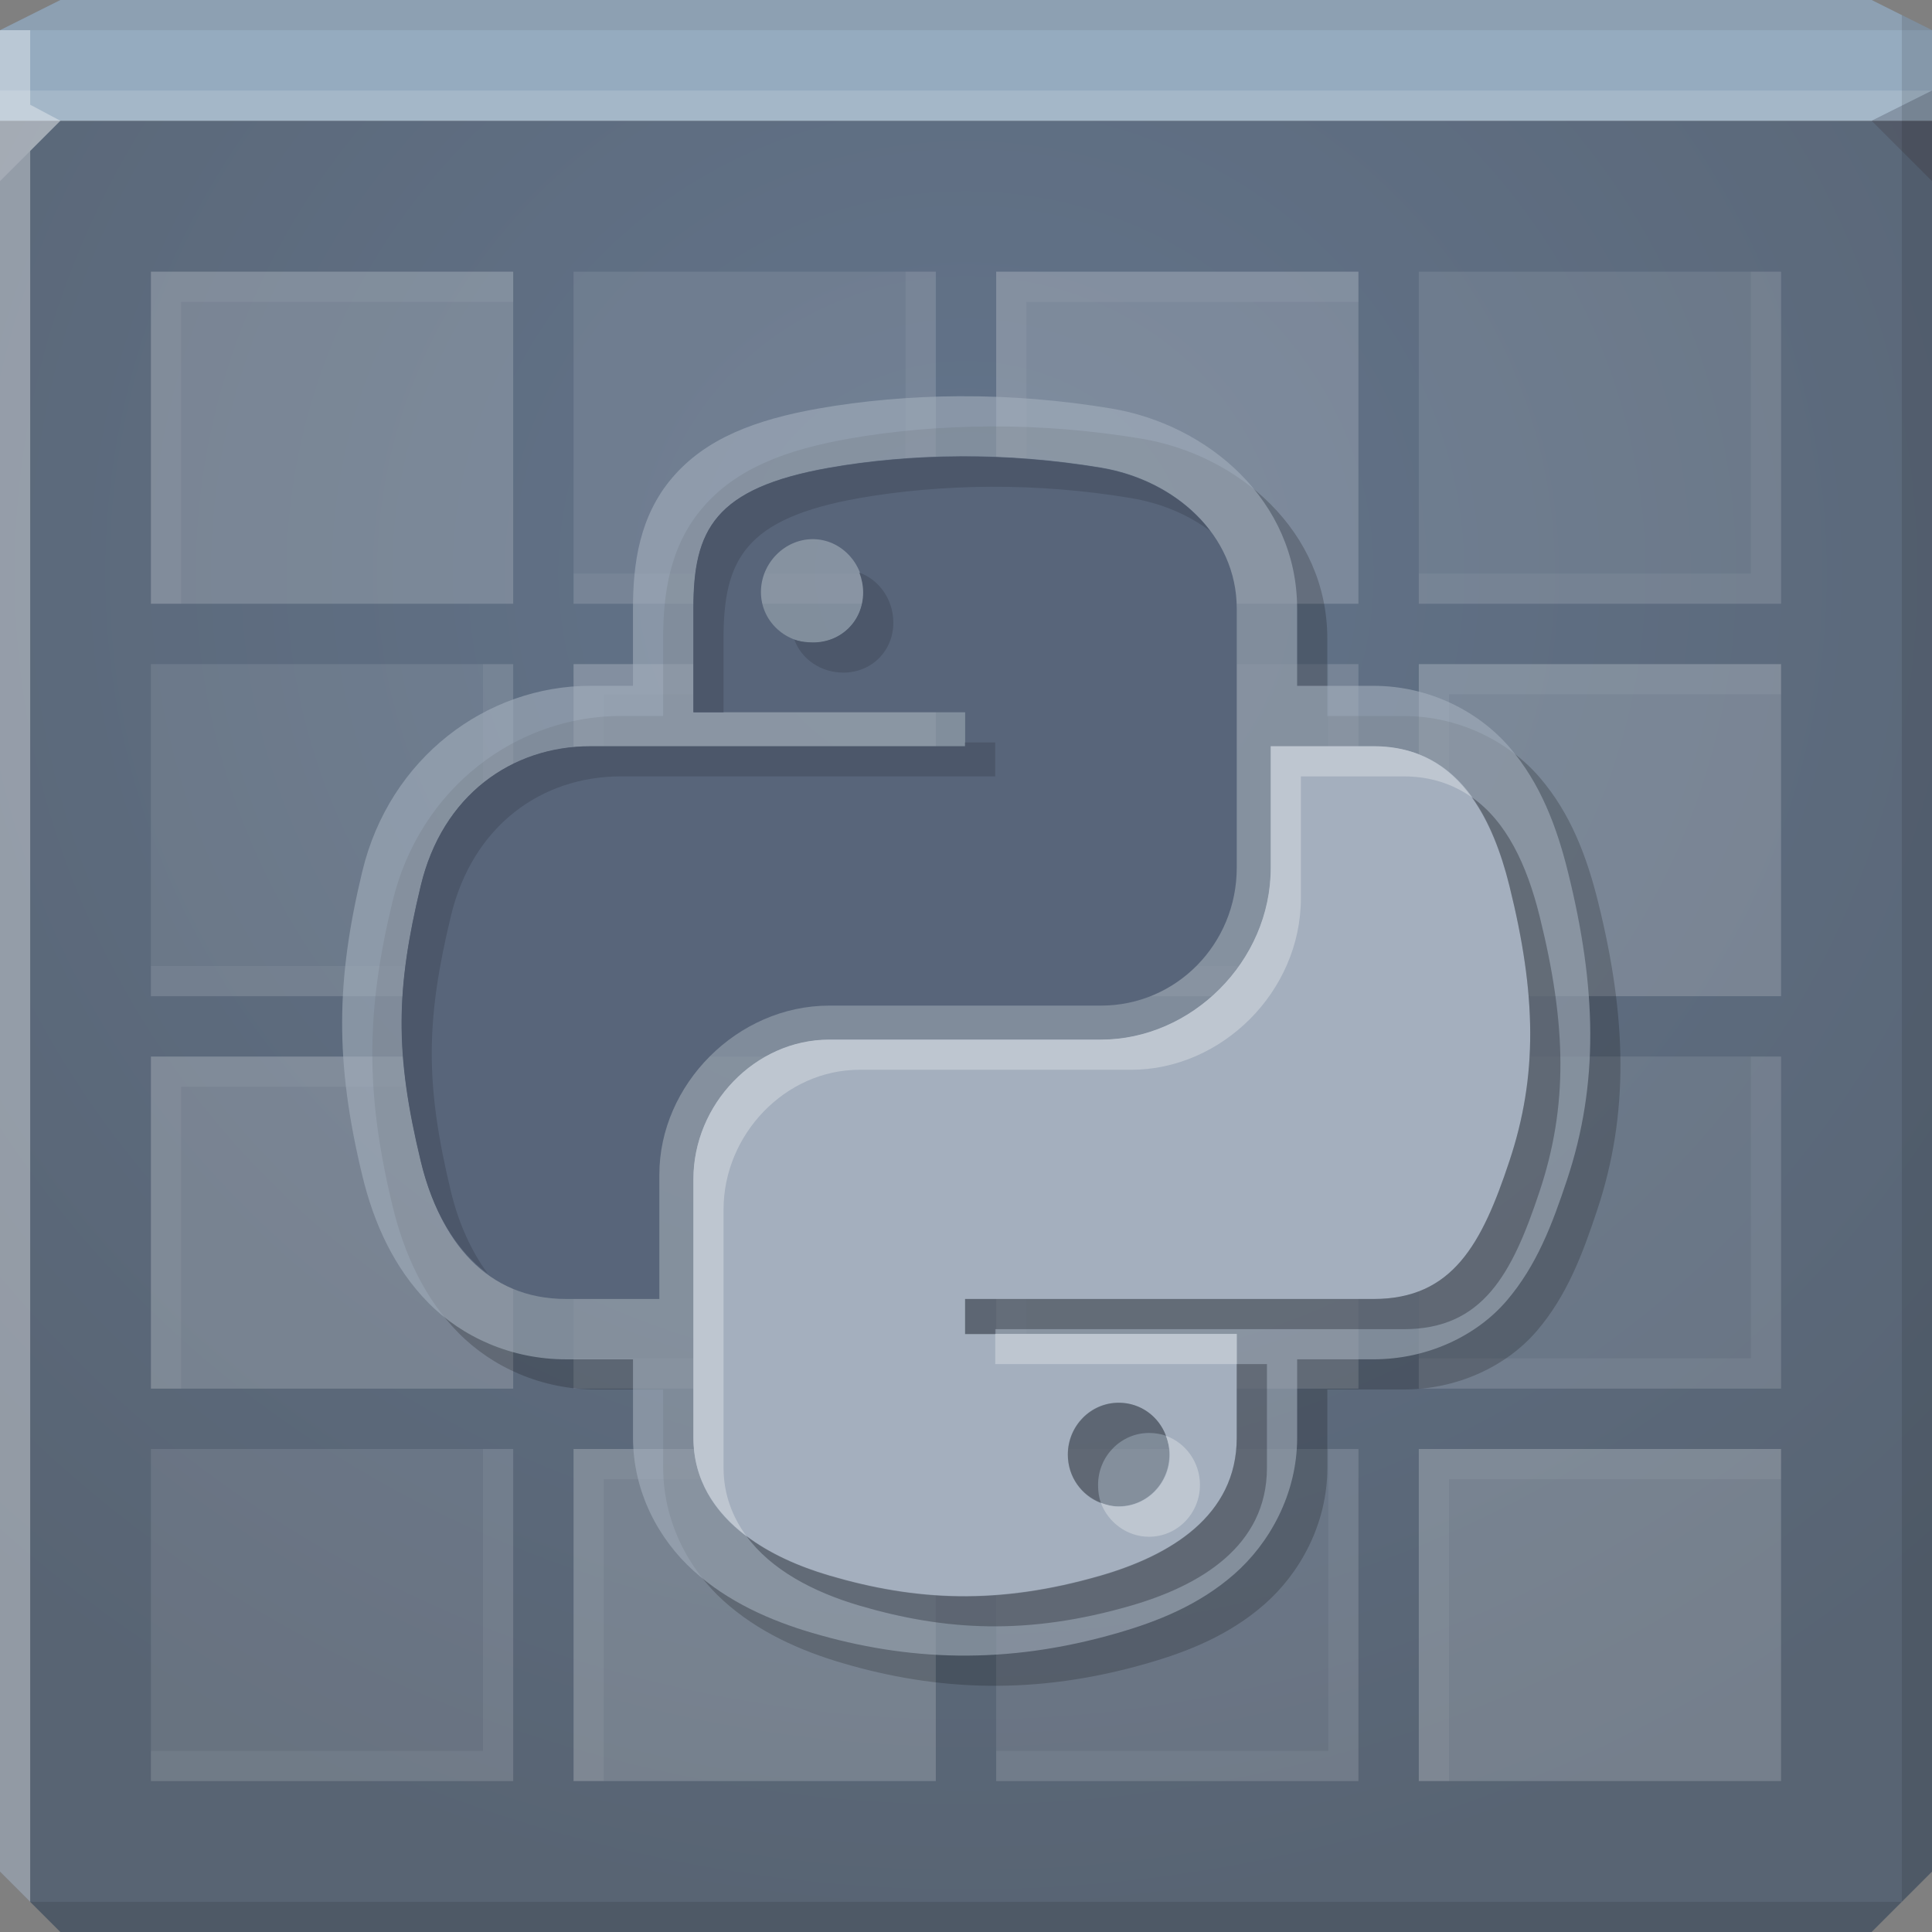 <?xml version="1.0" encoding="UTF-8" standalone="no"?>
<!-- Created with Inkscape (http://www.inkscape.org/) -->

<svg
   xmlns:dc="http://purl.org/dc/elements/1.1/"
   xmlns:cc="http://creativecommons.org/ns#"
   xmlns:rdf="http://www.w3.org/1999/02/22-rdf-syntax-ns#"
   xmlns:svg="http://www.w3.org/2000/svg"
   xmlns="http://www.w3.org/2000/svg"
   xmlns:xlink="http://www.w3.org/1999/xlink"
   xmlns:sodipodi="http://sodipodi.sourceforge.net/DTD/sodipodi-0.dtd"
   xmlns:inkscape="http://www.inkscape.org/namespaces/inkscape"
   width="64"
   height="64"
   id="svg13094"
   version="1.1"
   inkscape:version="0.48.3.1 r9886"
   sodipodi:docname="application-x-python-bytecode.svg">
  <rect width="100%" height="100%" fill="#808080" stroke="none"/>
  <sodipodi:namedview
     id="base"
     pagecolor="#cbcdd6"
     bordercolor="#666666"
     borderopacity="1.0"
     inkscape:pageopacity="1"
     inkscape:pageshadow="2"
     inkscape:zoom="11.313709"
     inkscape:cx="35.807368"
     inkscape:cy="32.79978"
     inkscape:document-units="px"
     inkscape:current-layer="svg13094"
     showgrid="true"
     inkscape:snap-bbox="true"
     inkscape:bbox-paths="true"
     inkscape:bbox-nodes="true"
     inkscape:snap-bbox-edge-midpoints="true"
     inkscape:snap-bbox-midpoints="true"
     inkscape:object-paths="true"
     inkscape:snap-intersection-paths="true"
     inkscape:object-nodes="true"
     inkscape:snap-smooth-nodes="true"
     inkscape:snap-midpoints="true"
     inkscape:snap-object-midpoints="true"
     inkscape:snap-center="true"
     showguides="true"
     inkscape:guide-bbox="true"
     inkscape:window-width="1920"
     inkscape:window-height="1033"
     inkscape:window-x="-10"
     inkscape:window-y="25"
     inkscape:window-maximized="1"
     inkscape:snap-global="true"
     fit-margin-top="0"
     fit-margin-left="0"
     fit-margin-right="0"
     fit-margin-bottom="0"
     showborder="true"
     inkscape:showpageshadow="false"
     inkscape:snap-page="true">
    <inkscape:grid
       type="xygrid"
       id="grid3075"
       empspacing="5"
       visible="true"
       enabled="true"
       snapvisiblegridlinesonly="true"
       originx="1.6362304e-08px"
       originy="18px" />
  </sodipodi:namedview>
  <defs
     id="defs13096">
    <linearGradient
       inkscape:collect="always"
       id="linearGradient3837">
      <stop
         style="stop-color:#b8c1cc;stop-opacity:0.196"
         offset="0"
         id="stop3839" />
      <stop
         style="stop-color:#b8c1cc;stop-opacity:0;"
         offset="1"
         id="stop3841" />
    </linearGradient>
    <linearGradient
       id="linearGradient3769">
      <stop
         style="stop-color:#000000;stop-opacity:0.338;"
         offset="0"
         id="stop3771" />
      <stop
         style="stop-color:#000000;stop-opacity:0.433;"
         offset="1"
         id="stop3773" />
    </linearGradient>
    <linearGradient
       id="linearGradient5602">
      <stop
         id="stop5604"
         style="stop-color:#63748b;stop-opacity:1;"
         offset="0" />
      <stop
         id="stop5606"
         style="stop-color:#586473;stop-opacity:1;"
         offset="1" />
    </linearGradient>
    <radialGradient
       inkscape:collect="always"
       xlink:href="#linearGradient5602"
       id="radialGradient4140"
       cx="32"
       cy="18"
       fx="32"
       fy="18"
       r="32"
       gradientTransform="matrix(1.5,0,0,1.406,-16,-6.312)"
       gradientUnits="userSpaceOnUse" />
    <radialGradient
       inkscape:collect="always"
       xlink:href="#linearGradient3769"
       id="radialGradient3779"
       gradientUnits="userSpaceOnUse"
       gradientTransform="matrix(1.406,0,0,1.344,72,57.984)"
       cx="64"
       cy="1.5"
       fx="64"
       fy="1.5"
       r="32" />
    <radialGradient
       inkscape:collect="always"
       xlink:href="#linearGradient3837"
       id="radialGradient3843"
       cx="32"
       cy="2.6"
       fx="32"
       fy="2.6"
       r="32"
       gradientTransform="matrix(0,1.238,-2.312,0,168.012,-20.25)"
       gradientUnits="userSpaceOnUse" />
  </defs>
  <path
     style="color:#000000;fill:url(#radialGradient4140);fill-opacity:1;fill-rule:nonzero;stroke:none;stroke-width:2.286;marker:none;visibility:visible;display:inline;overflow:visible;enable-background:accumulate"
     d="m 0,4 0,30 0,28 2,2 30,0 30,0 2,-2 L 64,34 64,4 32,4 0,4 z"
     id="path6498"
     inkscape:connector-curvature="0" />
  <path
     style="color:#000000;fill:#95abbf;fill-opacity:1;fill-rule:nonzero;stroke:none;stroke-width:2.286;marker:none;visibility:visible;display:inline;overflow:visible;enable-background:accumulate"
     d="M 2,0 0,1 0,4 32,4 64,4 64,1 62,0 32,0 2,0 z"
     id="path6502"
     inkscape:connector-curvature="0" />
  <path
     style="fill:#ffffff;fill-opacity:0.145;fill-rule:nonzero"
     d="M 0,3 0,6 2,4 32,4 62,4 64,3 32,3 0,3 z"
     id="path4298"
     inkscape:connector-curvature="0" />
  <path
     style="fill:#1f0700;fill-opacity:0.07;fill-rule:nonzero"
     d="M 2,0 0,1 32,1 64,1 62,0 32,0 2,0 z"
     id="path4444"
     inkscape:connector-curvature="0" />
  <path
     d="M 64,6 62,4 64,3 z"
     id="path3028"
     style="fill:#1f0700;fill-opacity:0.138"
     inkscape:connector-curvature="0" />
  <path
     style="fill:#000000;fill-opacity:0.111;fill-rule:nonzero"
     d="M 63,0.5 63,34 63,63 64,62 64,34 64,1 63,0.5 z m 0,62.5 -31,0 -31,0 1,1 30,0 30,0 1,-1 z"
     id="path4366"
     inkscape:connector-curvature="0" />
  <g
     id="g3043"
     inkscape:export-filename="folder.png"
     inkscape:export-xdpi="90"
     inkscape:export-ydpi="90"
     transform="translate(-0.625,0.082)" />
  <path
     style="fill:#ffffff;fill-opacity:0.351;fill-rule:nonzero"
     d="M 0,1 0,34 0,62 1,63 1,34 1,5 2,4 1,3.469 1,1 0,1 z"
     id="path3864"
     inkscape:connector-curvature="0" />
  <g
     id="scalable"
     transform="matrix(1.039,0,0,1.039,1214.722,1878.812)"
     inkscape:label="#g3701"
     style="fill:#ffffff" />
  <path
     inkscape:connector-curvature="0"
     style="color:#000000;fill:#ffffff;fill-opacity:0.178;fill-rule:evenodd;stroke:none;stroke-width:1.066;marker:none;visibility:visible;display:inline;overflow:visible;enable-background:accumulate"
     d="M 5,9 5,20 17,20 17,9 5,9 z m 28,0 0,11 12,0 0,-11 -12,0 z m -14,13 0,11 12,0 0,-11 -12,0 z m 28,0 0,11 12,0 0,-11 -12,0 z M 5,35 5,46 17,46 17,35 5,35 z m 28,0 0,11 12,0 0,-11 -12,0 z m -14,13 0,11 12,0 0,-11 -12,0 z m 28,0 0,11 12,0 0,-11 -12,0 z"
     id="path3854" />
  <path
     inkscape:connector-curvature="0"
     style="color:#000000;fill:#ffffff;fill-opacity:0.096;fill-rule:evenodd;stroke:none;stroke-width:1.066;marker:none;visibility:visible;display:inline;overflow:visible;enable-background:accumulate"
     d="M 19,9 19,20 31,20 31,9 19,9 z M 47,9 47,20 59,20 59,9 47,9 z M 5,22 5,33 17,33 17,22 5,22 z m 28,0 0,11 12,0 0,-11 -12,0 z m -14,13 0,11 12,0 0,-11 -12,0 z m 28,0 0,11 12,0 0,-11 -12,0 z M 5,48 5,59 17,59 17,48 5,48 z m 28,0 0,11 12,0 0,-11 -12,0 z"
     id="path3876" />
  <path
     style="color:#000000;fill:#ffffff;fill-opacity:0.057;fill-rule:evenodd;stroke:none;stroke-width:1.066;marker:none;visibility:visible;display:inline;overflow:visible;enable-background:accumulate"
     d="M 5,9 5,20 6,20 6,10 17,10 17,9 5,9 z m 25,0 0,10 -11,0 0,1 12,0 0,-11 -1,0 z m 3,0 0,11 1,0 0,-10 11,0 0,-1 -12,0 z m 25,0 0,10 -11,0 0,1 12,0 0,-11 -1,0 z m -42,13 0,10 -11,0 0,1 12,0 0,-11 -1,0 z m 3,0 0,11 1,0 0,-10 11,0 0,-1 -12,0 z m 25,0 0,10 -11,0 0,1 12,0 0,-11 -1,0 z m 3,0 0,11 1,0 0,-10 11,0 0,-1 -12,0 z M 5,35 5,46 6,46 6,36 17,36 17,35 5,35 z m 25,0 0,10 -11,0 0,1 12,0 0,-11 -1,0 z m 3,0 0,11 1,0 0,-10 11,0 0,-1 -12,0 z m 25,0 0,10 -11,0 0,1 12,0 0,-11 -1,0 z m -42,13 0,10 -11,0 0,1 12,0 0,-11 -1,0 z m 3,0 0,11 1,0 0,-10 11,0 0,-1 -12,0 z m 25,0 0,10 -11,0 0,1 12,0 0,-11 -1,0 z m 3,0 0,11 1,0 0,-10 11,0 0,-1 -12,0 z"
     id="rect3039"
     inkscape:connector-curvature="0" />
  <path
     sodipodi:nodetypes="scsscsccsscssccsscssccsscscs"
     inkscape:connector-curvature="0"
     id="path4020"
     d="m 32.812,14.125 c -1.655,0.008 -3.267,0.155 -4.688,0.406 -2.117,0.374 -3.743,0.999 -4.844,2.281 -1.101,1.282 -1.312,2.867 -1.312,4.344 l 0,2.562 -1.406,0 c -3.449,0 -6.659,2.384 -7.562,6.156 -0.868,3.601 -0.909,6.292 0,10.062 0.381,1.586 1.053,3.068 2.188,4.219 1.134,1.151 2.771,1.875 4.562,1.875 l 2.219,0 0,2.594 c 0,1.799 0.852,3.369 2,4.406 1.148,1.037 2.55,1.654 3.938,2.062 3.122,0.918 6.385,1.085 10.125,0 1.306,-0.378 2.67,-0.914 3.844,-1.938 1.174,-1.023 2.094,-2.659 2.094,-4.531 l 0,-2.594 2.531,0 c 1.773,0 3.404,-0.769 4.406,-1.938 1.002,-1.169 1.519,-2.553 2,-4 C 53.973,36.894 53.891,33.707 52.938,29.875 52.572,28.401 52.034,26.948 51,25.75 49.966,24.552 48.324,23.719 46.5,23.719 l -2.531,0 0,-2.562 c 0,-3.564 -2.945,-6.09 -6.156,-6.625 -1.661,-0.276 -3.345,-0.414 -5,-0.406 z"
     style="font-size:medium;font-style:normal;font-variant:normal;font-weight:normal;font-stretch:normal;text-indent:0;text-align:start;text-decoration:none;line-height:normal;letter-spacing:normal;word-spacing:normal;text-transform:none;direction:ltr;block-progression:tb;writing-mode:lr-tb;text-anchor:start;baseline-shift:baseline;color:#000000;fill:#000000;fill-opacity:0.198;fill-rule:nonzero;stroke:none;stroke-width:4;marker:none;visibility:visible;display:inline;overflow:visible;enable-background:accumulate;font-family:Sans;-inkscape-font-specification:Sans" />
  <path
     sodipodi:nodetypes="scsscsccsscssccsscssccsscscs"
     inkscape:connector-curvature="0"
     id="path4018"
     d="m 31.812,13.125 c -1.655,0.008 -3.267,0.155 -4.688,0.406 -2.117,0.374 -3.743,0.999 -4.844,2.281 -1.101,1.282 -1.312,2.867 -1.312,4.344 l 0,2.562 -1.406,0 c -3.449,0 -6.659,2.384 -7.562,6.156 -0.868,3.601 -0.909,6.292 0,10.062 0.381,1.586 1.053,3.068 2.188,4.219 1.134,1.151 2.771,1.875 4.562,1.875 l 2.219,0 0,2.594 c 0,1.799 0.852,3.369 2,4.406 1.148,1.037 2.55,1.654 3.938,2.062 3.122,0.918 6.385,1.085 10.125,0 1.306,-0.378 2.67,-0.914 3.844,-1.938 1.174,-1.023 2.094,-2.659 2.094,-4.531 l 0,-2.594 2.531,0 c 1.773,0 3.404,-0.769 4.406,-1.938 1.002,-1.169 1.519,-2.553 2,-4 C 52.973,35.894 52.891,32.707 51.938,28.875 51.572,27.401 51.034,25.948 50,24.75 48.966,23.552 47.324,22.719 45.5,22.719 l -2.531,0 0,-2.562 c 0,-3.564 -2.945,-6.09 -6.156,-6.625 -1.661,-0.276 -3.345,-0.414 -5,-0.406 z"
     style="font-size:medium;font-style:normal;font-variant:normal;font-weight:normal;font-stretch:normal;text-indent:0;text-align:start;text-decoration:none;line-height:normal;letter-spacing:normal;word-spacing:normal;text-transform:none;direction:ltr;block-progression:tb;writing-mode:lr-tb;text-anchor:start;baseline-shift:baseline;color:#000000;fill:#a4afbe;fill-opacity:0.592;fill-rule:nonzero;stroke:none;stroke-width:1;marker:none;visibility:visible;display:inline;overflow:visible;enable-background:accumulate;font-family:Sans;-inkscape-font-specification:Sans" />
  <path
     inkscape:connector-curvature="0"
     style="color:#000000;fill:#58657a;fill-opacity:1;fill-rule:nonzero;stroke:none;stroke-width:1;marker:none;visibility:visible;display:inline;overflow:visible;enable-background:accumulate"
     d="m 31.8,15.113 c -1.541,0.007 -3.032,0.149 -4.327,0.378 -3.813,0.674 -4.498,2.07 -4.498,4.67 l 0,3.434 8.997,0 0,1.133 -8.997,0 -3.4,0 c -2.619,0 -4.914,1.607 -5.632,4.601 -0.827,3.433 -0.864,5.55 0,9.134 0.641,2.668 2.188,4.567 4.808,4.567 l 3.091,0 0,-4.121 c 0,-2.974 2.576,-5.597 5.632,-5.597 l 8.997,0 c 2.506,0 4.498,-2.051 4.498,-4.567 l 0,-8.585 c 0,-2.442 -2.053,-4.263 -4.498,-4.67 -1.548,-0.258 -3.13,-0.385 -4.67,-0.378 z m -4.876,2.747 c 0.931,0 1.683,0.801 1.683,1.751 0,0.947 -0.752,1.683 -1.683,1.683 -0.934,0 -1.717,-0.736 -1.717,-1.683 0,-0.95 0.783,-1.751 1.717,-1.751 z"
     id="path4039" />
  <path
     style="color:#000000;fill:#4c576a;fill-opacity:1;fill-rule:nonzero;stroke:none;stroke-width:1;marker:none;visibility:visible;display:inline;overflow:visible;enable-background:accumulate"
     d="m 31.812,15.125 c -1.541,0.007 -3.049,0.146 -4.344,0.375 -3.813,0.674 -4.5,2.056 -4.5,4.656 l 0,3.438 1,0 0,-2.438 c 0,-2.601 0.687,-3.983 4.5,-4.656 1.295,-0.229 2.803,-0.368 4.344,-0.375 1.541,-0.007 3.108,0.117 4.656,0.375 0.972,0.162 1.881,0.535 2.625,1.094 C 39.268,16.496 37.942,15.746 36.469,15.5 34.921,15.242 33.353,15.118 31.812,15.125 z m -3.344,3.844 c 0.078,0.201 0.125,0.43 0.125,0.656 0,0.947 -0.725,1.656 -1.656,1.656 -0.211,0 -0.437,-0.025 -0.625,-0.094 0.239,0.657 0.889,1.094 1.625,1.094 0.931,0 1.656,-0.71 1.656,-1.656 0,-0.755 -0.462,-1.417 -1.125,-1.656 z m 3.5,5.625 0,0.125 -9,0 -3.406,0 c -2.619,0 -4.908,1.63 -5.625,4.625 -0.827,3.433 -0.864,5.541 0,9.125 0.388,1.615 1.129,2.918 2.219,3.719 -0.545,-0.744 -0.966,-1.666 -1.219,-2.719 -0.864,-3.584 -0.827,-5.692 0,-9.125 0.717,-2.995 3.006,-4.625 5.625,-4.625 l 3.406,0 9,0 0,-1.125 -1,0 z"
     id="path3991"
     inkscape:connector-curvature="0" />
  <path
     id="path4071"
     d="m 42.102,24.728 0,4.018 c 0,3.102 -2.632,5.7 -5.632,5.7 l -8.997,0 c -2.466,0 -4.498,2.132 -4.498,4.601 l 0,8.585 c 0,2.442 2.116,3.866 4.498,4.567 2.853,0.839 5.584,0.99 8.997,0 2.269,-0.657 4.498,-1.967 4.498,-4.567 l 0,-3.434 -8.997,0 0,-1.168 8.997,0 4.533,0 c 2.619,0 3.588,-1.825 4.498,-4.567 0.941,-2.823 0.901,-5.513 0,-9.134 -0.647,-2.607 -1.876,-4.601 -4.498,-4.601 l -3.4,0 z m -5.048,21.737 c 0.934,0 1.683,0.77 1.683,1.717 0,0.95 -0.748,1.717 -1.683,1.717 -0.931,0 -1.683,-0.767 -1.683,-1.717 0,-0.947 0.752,-1.717 1.683,-1.717 z"
     style="color:#000000;fill:#a4afbe;fill-opacity:1;fill-rule:nonzero;stroke:none;stroke-width:1;marker:none;visibility:visible;display:inline;overflow:visible;enable-background:accumulate"
     inkscape:connector-curvature="0" />
  <path
     style="color:#000000;fill:#272e37;fill-opacity:0.389;fill-rule:nonzero;stroke:none;stroke-width:1;marker:none;visibility:visible;display:inline;overflow:visible;enable-background:accumulate"
     d="M 48.75 26.406 C 49.317 27.194 49.719 28.212 50 29.344 C 50.901 32.965 50.941 35.646 50 38.469 C 49.089 41.211 48.119 43.031 45.5 43.031 L 40.969 43.031 L 31.969 43.031 L 31.969 44.188 L 32.969 44.188 L 32.969 44.031 L 41.969 44.031 L 46.5 44.031 C 49.119 44.031 50.089 42.211 51 39.469 C 51.941 36.646 51.901 33.965 51 30.344 C 50.577 28.64 49.896 27.201 48.75 26.406 z M 40.969 45.188 L 40.969 47.625 C 40.969 50.226 38.737 51.531 36.469 52.188 C 33.056 53.178 30.321 53.026 27.469 52.188 C 26.45 51.888 25.496 51.463 24.719 50.875 C 25.539 52 26.939 52.737 28.469 53.188 C 31.321 54.026 34.056 54.178 37.469 53.188 C 39.737 52.531 41.969 51.226 41.969 48.625 L 41.969 45.188 L 40.969 45.188 z M 37.062 46.469 C 36.132 46.469 35.375 47.241 35.375 48.188 C 35.375 48.925 35.831 49.537 36.469 49.781 C 36.4 49.594 36.375 49.4 36.375 49.188 C 36.375 48.241 37.132 47.469 38.062 47.469 C 38.261 47.469 38.449 47.499 38.625 47.562 C 38.385 46.915 37.786 46.469 37.062 46.469 z "
     id="path4049" />
  <path
     style="color:#000000;fill:#bec6d0;fill-opacity:1;fill-rule:nonzero;stroke:none;stroke-width:1;marker:none;visibility:visible;display:inline;overflow:visible;enable-background:accumulate"
     d="m 42.094,24.719 0,4.031 c 0,3.102 -2.626,5.688 -5.625,5.688 l -9,0 c -2.466,0 -4.5,2.156 -4.5,4.625 l 0,8.562 c 0,1.398 0.711,2.464 1.75,3.25 -0.457,-0.627 -0.75,-1.376 -0.75,-2.25 l 0,-8.562 c 0,-2.469 2.034,-4.625 4.5,-4.625 l 9,0 c 2.999,0 5.625,-2.585 5.625,-5.688 l 0,-4.031 3.406,0 c 0.909,0 1.642,0.266 2.25,0.688 -0.739,-1.027 -1.766,-1.688 -3.25,-1.688 l -3.406,0 z m -9.125,19.469 0,1 8,0 0,-1 -8,0 z m 5.656,3.375 c 0.07,0.189 0.125,0.411 0.125,0.625 0,0.95 -0.753,1.719 -1.688,1.719 -0.209,0 -0.41,-0.055 -0.594,-0.125 0.239,0.651 0.871,1.125 1.594,1.125 0.934,0 1.688,-0.769 1.688,-1.719 0,-0.746 -0.471,-1.389 -1.125,-1.625 z"
     id="path3993"
     inkscape:connector-curvature="0" />
</svg>
